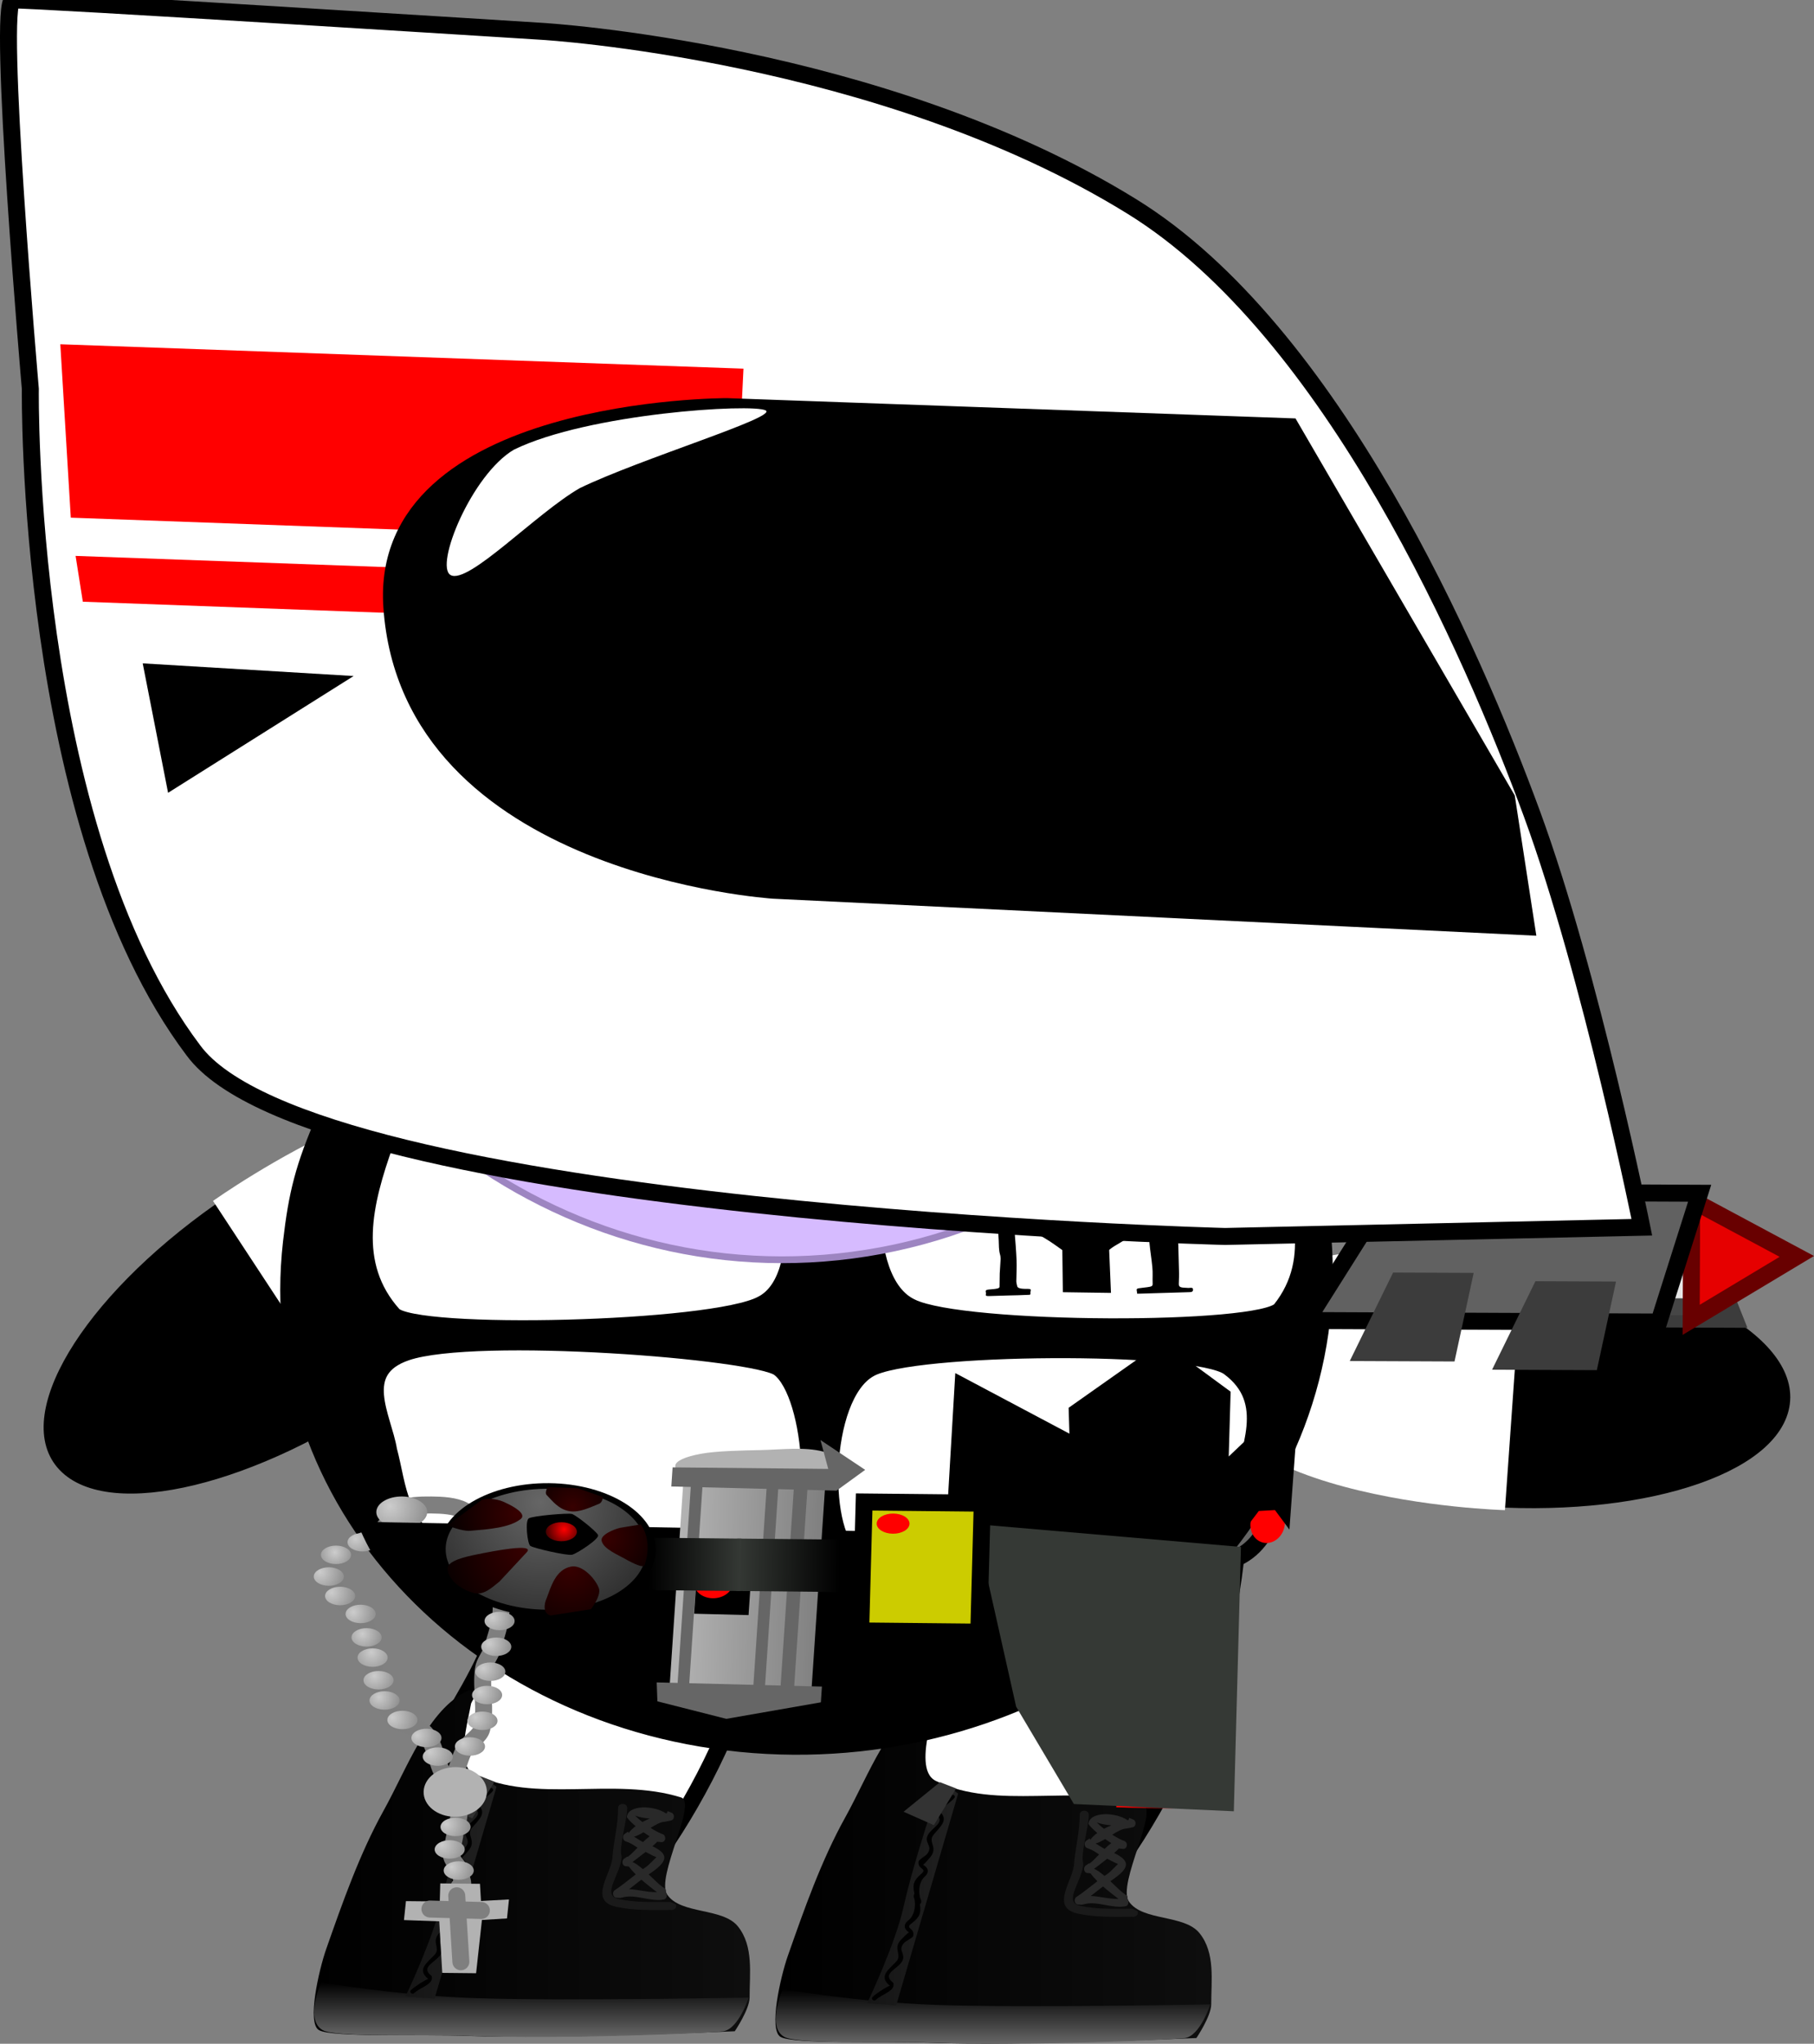 <svg version="1.1" xmlns="http://www.w3.org/2000/svg" xmlns:xlink="http://www.w3.org/1999/xlink" width="267.207" height="300.947" viewBox="0,0,267.207,300.947"><rect x="0" y="0" width="267.207" height="300.947" fill="#808080" stroke="none"/><defs><linearGradient x1="224.173" y1="413.141" x2="288.446" y2="413.141" gradientUnits="userSpaceOnUse" id="color-1"><stop offset="0" stop-color="#000000"/><stop offset="1" stop-color="#0e0e0e"/></linearGradient><linearGradient x1="256.237" y1="430.623" x2="256.237" y2="438.682" gradientUnits="userSpaceOnUse" id="color-2"><stop offset="0" stop-color="#000000"/><stop offset="1" stop-color="#666666"/></linearGradient><linearGradient x1="237.694" y1="416.848" x2="251.097" y2="416.848" gradientUnits="userSpaceOnUse" id="color-3"><stop offset="0" stop-color="#151515"/><stop offset="1" stop-color="#212121"/></linearGradient><linearGradient x1="156.173" y1="412.141" x2="220.446" y2="412.141" gradientUnits="userSpaceOnUse" id="color-4"><stop offset="0" stop-color="#000000"/><stop offset="1" stop-color="#0e0e0e"/></linearGradient><linearGradient x1="188.237" y1="429.623" x2="188.237" y2="437.682" gradientUnits="userSpaceOnUse" id="color-5"><stop offset="0" stop-color="#000000"/><stop offset="1" stop-color="#666666"/></linearGradient><linearGradient x1="169.694" y1="415.848" x2="183.097" y2="415.848" gradientUnits="userSpaceOnUse" id="color-6"><stop offset="0" stop-color="#151515"/><stop offset="1" stop-color="#212121"/></linearGradient><radialGradient cx="162.337" cy="364.323" r="4.237" gradientUnits="userSpaceOnUse" id="color-7"><stop offset="0" stop-color="#cccccc"/><stop offset="1" stop-color="#7f7f7f"/></radialGradient><radialGradient cx="159.277" cy="366.319" r="3.661" gradientUnits="userSpaceOnUse" id="color-8"><stop offset="0" stop-color="#cccccc"/><stop offset="1" stop-color="#7f7f7f"/></radialGradient><radialGradient cx="157.136" cy="369.23" r="4.542" gradientUnits="userSpaceOnUse" id="color-9"><stop offset="0" stop-color="#cccccc"/><stop offset="1" stop-color="#7f7f7f"/></radialGradient><radialGradient cx="158.795" cy="372.224" r="4.542" gradientUnits="userSpaceOnUse" id="color-10"><stop offset="0" stop-color="#cccccc"/><stop offset="1" stop-color="#7f7f7f"/></radialGradient><radialGradient cx="162.019" cy="375.141" r="4.271" gradientUnits="userSpaceOnUse" id="color-11"><stop offset="0" stop-color="#cccccc"/><stop offset="1" stop-color="#7f7f7f"/></radialGradient><radialGradient cx="163.343" cy="378.341" r="3.933" gradientUnits="userSpaceOnUse" id="color-12"><stop offset="0" stop-color="#cccccc"/><stop offset="1" stop-color="#7f7f7f"/></radialGradient><radialGradient cx="164.68" cy="381.05" r="4.509" gradientUnits="userSpaceOnUse" id="color-13"><stop offset="0" stop-color="#cccccc"/><stop offset="1" stop-color="#7f7f7f"/></radialGradient><radialGradient cx="165.11" cy="384.507" r="4.237" gradientUnits="userSpaceOnUse" id="color-14"><stop offset="0" stop-color="#cccccc"/><stop offset="1" stop-color="#7f7f7f"/></radialGradient><radialGradient cx="165.784" cy="387.626" r="3.966" gradientUnits="userSpaceOnUse" id="color-15"><stop offset="0" stop-color="#cccccc"/><stop offset="1" stop-color="#7f7f7f"/></radialGradient><radialGradient cx="167.758" cy="390.623" r="4.813" gradientUnits="userSpaceOnUse" id="color-16"><stop offset="0" stop-color="#cccccc"/><stop offset="1" stop-color="#7f7f7f"/></radialGradient><radialGradient cx="171.428" cy="393.228" r="4.339" gradientUnits="userSpaceOnUse" id="color-17"><stop offset="0" stop-color="#cccccc"/><stop offset="1" stop-color="#7f7f7f"/></radialGradient><radialGradient cx="173.316" cy="395.701" r="4.78" gradientUnits="userSpaceOnUse" id="color-18"><stop offset="0" stop-color="#cccccc"/><stop offset="1" stop-color="#7f7f7f"/></radialGradient><radialGradient cx="167.399" cy="359.536" r="7.165" gradientUnits="userSpaceOnUse" id="color-19"><stop offset="0" stop-color="#cccccc"/><stop offset="1" stop-color="#7f7f7f"/></radialGradient><radialGradient cx="179.426" cy="361.528" r="4.237" gradientUnits="userSpaceOnUse" id="color-20"><stop offset="0" stop-color="#cccccc"/><stop offset="1" stop-color="#7f7f7f"/></radialGradient><radialGradient cx="181.659" cy="364.756" r="4.237" gradientUnits="userSpaceOnUse" id="color-21"><stop offset="0" stop-color="#cccccc"/><stop offset="1" stop-color="#7f7f7f"/></radialGradient><radialGradient cx="182.529" cy="368.327" r="4.237" gradientUnits="userSpaceOnUse" id="color-22"><stop offset="0" stop-color="#cccccc"/><stop offset="1" stop-color="#7f7f7f"/></radialGradient><radialGradient cx="182.424" cy="372.243" r="4.237" gradientUnits="userSpaceOnUse" id="color-23"><stop offset="0" stop-color="#cccccc"/><stop offset="1" stop-color="#7f7f7f"/></radialGradient><radialGradient cx="182.518" cy="375.924" r="4.237" gradientUnits="userSpaceOnUse" id="color-24"><stop offset="0" stop-color="#cccccc"/><stop offset="1" stop-color="#7f7f7f"/></radialGradient><radialGradient cx="182.029" cy="379.718" r="4.237" gradientUnits="userSpaceOnUse" id="color-25"><stop offset="0" stop-color="#cccccc"/><stop offset="1" stop-color="#7f7f7f"/></radialGradient><radialGradient cx="181.157" cy="383.389" r="4.237" gradientUnits="userSpaceOnUse" id="color-26"><stop offset="0" stop-color="#cccccc"/><stop offset="1" stop-color="#7f7f7f"/></radialGradient><radialGradient cx="180.677" cy="386.827" r="4.237" gradientUnits="userSpaceOnUse" id="color-27"><stop offset="0" stop-color="#cccccc"/><stop offset="1" stop-color="#7f7f7f"/></radialGradient><radialGradient cx="179.995" cy="390.619" r="4.237" gradientUnits="userSpaceOnUse" id="color-28"><stop offset="0" stop-color="#cccccc"/><stop offset="1" stop-color="#7f7f7f"/></radialGradient><radialGradient cx="178.153" cy="394.399" r="4.237" gradientUnits="userSpaceOnUse" id="color-29"><stop offset="0" stop-color="#cccccc"/><stop offset="1" stop-color="#7f7f7f"/></radialGradient><radialGradient cx="175.715" cy="406.33" r="4.339" gradientUnits="userSpaceOnUse" id="color-30"><stop offset="0" stop-color="#cccccc"/><stop offset="1" stop-color="#7f7f7f"/></radialGradient><radialGradient cx="175.074" cy="409.371" r="4.78" gradientUnits="userSpaceOnUse" id="color-31"><stop offset="0" stop-color="#cccccc"/><stop offset="1" stop-color="#7f7f7f"/></radialGradient><radialGradient cx="176.501" cy="412.665" r="4.237" gradientUnits="userSpaceOnUse" id="color-32"><stop offset="0" stop-color="#cccccc"/><stop offset="1" stop-color="#7f7f7f"/></radialGradient><linearGradient x1="283.625" y1="377.673" x2="281.551" y2="402.832" gradientUnits="userSpaceOnUse" id="color-33"><stop offset="0" stop-color="#ff0000"/><stop offset="1" stop-color="#ff0000" stop-opacity="0"/></linearGradient><linearGradient x1="276.416" y1="377.478" x2="283.628" y2="377.552" gradientUnits="userSpaceOnUse" id="color-34"><stop offset="0" stop-color="#ff0000"/><stop offset="1" stop-color="#ff0000" stop-opacity="0"/></linearGradient><linearGradient x1="231.557" y1="355.786" x2="210.658" y2="355.258" gradientUnits="userSpaceOnUse" id="color-35"><stop offset="0" stop-color="#7f7f7f"/><stop offset="1" stop-color="#b2b2b2"/></linearGradient><linearGradient x1="233.676" y1="364.447" x2="218.6" y2="364.294" gradientUnits="userSpaceOnUse" id="color-36"><stop offset="0" stop-color="#000000"/><stop offset="1" stop-color="#353935"/></linearGradient><linearGradient x1="205.615" y1="364.162" x2="219.145" y2="364.3" gradientUnits="userSpaceOnUse" id="color-37"><stop offset="0" stop-color="#000000"/><stop offset="1" stop-color="#353935"/></linearGradient><radialGradient cx="189.615" cy="358.889" r="33.935" gradientUnits="userSpaceOnUse" id="color-38"><stop offset="0" stop-color="#666666"/><stop offset="1" stop-color="#000000"/></radialGradient><radialGradient cx="187.425" cy="365.782" r="14.583" gradientUnits="userSpaceOnUse" id="color-39"><stop offset="0" stop-color="#370000"/><stop offset="1" stop-color="#000000"/></radialGradient><radialGradient cx="193.919" cy="368.763" r="12.438" gradientUnits="userSpaceOnUse" id="color-40"><stop offset="0" stop-color="#370000"/><stop offset="1" stop-color="#000000"/></radialGradient><radialGradient cx="186.147" cy="360.6" r="11.509" gradientUnits="userSpaceOnUse" id="color-41"><stop offset="0" stop-color="#370000"/><stop offset="1" stop-color="#000000"/></radialGradient><radialGradient cx="199.193" cy="364.162" r="10.121" gradientUnits="userSpaceOnUse" id="color-42"><stop offset="0" stop-color="#370000"/><stop offset="1" stop-color="#000000"/></radialGradient><radialGradient cx="194.314" cy="359.638" r="7.617" gradientUnits="userSpaceOnUse" id="color-43"><stop offset="0" stop-color="#370000"/><stop offset="1" stop-color="#000000"/></radialGradient><radialGradient cx="193.056" cy="362.939" r="3.715" gradientUnits="userSpaceOnUse" id="color-44"><stop offset="0" stop-color="#ff0000"/><stop offset="1" stop-color="#000000"/></radialGradient></defs><g transform="translate(-109.958,-137.735)"><g data-paper-data="{&quot;isPaintingLayer&quot;:true}" fill-rule="nonzero" stroke-linejoin="miter" stroke-miterlimit="10" stroke-dasharray="" stroke-dashoffset="0" style="mix-blend-mode: normal"><g stroke-width="2.5"><path d="M268.517,352.634c6.953,-3.811 23.969,-0.712 23.902,6.926c-0.211,22.056 -9.94,45.105 -25.566,62.261c-6.16,6.758 -26.744,5.379 -30.082,-2.577c-4.732,-11.331 7.195,-24.564 12.62,-36.241c4.855,-10.376 7.817,-24.23 19.126,-30.369z" data-paper-data="{&quot;origRot&quot;:0}" fill="#ffffff" stroke="#000000" stroke-linecap="round"/><path d="M293.945,359.738c-3.341,7.978 -22.555,7.712 -28.95,1.301c-7.704,-8.11 -3.926,-17.251 -3.926,-17.251c0,0 1.182,-3.233 0.522,-12.634c-0.573,-8.625 19.466,-8.823 29.717,0.037c7.147,6.177 6.925,18.299 2.636,28.546z" data-paper-data="{&quot;origRot&quot;:0}" fill="#ffffff" stroke="#000000" stroke-linecap="round"/><g stroke="none"><path d="M224.945,437.675c-1.802,-1.017 -0.026,-8.842 1.069,-11.955c2.386,-6.79 4.91,-14.005 8.438,-20.349c3.499,-6.292 6.533,-14.907 12.402,-17.665c2.407,-1.132 -3.042,10.272 0.933,12.258c8.914,4.449 20.55,0.344 30.481,3.443c2.482,0.774 -3.77,11.738 -2.022,14.324c2.009,2.942 8.174,1.87 10.419,4.683c2.336,2.925 1.698,6.961 1.711,10.468c-0.018,1.763 -2.185,4.958 -2.185,4.958c0,0 -26.078,1.196 -39.337,0.689c-7.232,-0.275 -19.939,0.258 -21.908,-0.854z" data-paper-data="{&quot;origPos&quot;:null}" fill="url(#color-1)" stroke-linecap="round"/><path d="M225.487,437.675c-2.697,-1.523 -0.23,-7.052 -0.23,-7.052c0,0 10.72,1.913 22.426,2.332c12.877,0.462 40.565,-0.074 40.565,-0.074c0,0 -1.513,4.649 -3.749,4.958c-2.236,0.309 -23.844,1.196 -37.103,0.689c-7.232,-0.275 -19.939,0.258 -21.908,-0.854z" data-paper-data="{&quot;origPos&quot;:null}" fill="url(#color-2)" stroke-linecap="round"/><g data-paper-data="{&quot;origPos&quot;:null}" stroke-linecap="butt"><g data-paper-data="{&quot;origPos&quot;:null}"><path d="M237.694,432.704c0,0 4.122,-8.582 5.388,-14.283c1.54,-6.933 5.27,-17.765 5.27,-17.765c0,0 0.503,-0.039 1.029,0.152c0.744,0.271 1.715,1.034 1.715,1.034l-9.127,31.201z" data-paper-data="{&quot;origPos&quot;:null}" fill="url(#color-3)"/><path d="M245.011,416.566c0.271,0.086 0.236,0.301 0.216,0.371c0.064,0.179 0.124,0.35 0.151,0.538c0.26,1.803 0.338,2.348 -1.186,3.521c-0.977,0.732 0.574,0.62 0.281,1.824c-0.06,0.248 -1.065,0.732 -1.28,0.953c-1.297,1.288 0.718,1.766 -0.721,3.238c-0.904,0.898 -2.456,1.527 -0.94,2.69c0.405,1.222 -1.724,1.679 -2.523,2.496c0,0 -0.227,0.232 -0.489,0.031c-0.262,-0.201 -0.035,-0.433 -0.035,-0.433c0.53,-0.541 2.273,-1.622 2.556,-1.658c-1.761,-1.383 -0.102,-2.444 0.907,-3.528c0.993,-1.015 -0.54,-1.883 0.721,-3.238c0.265,-0.271 0.844,-0.867 1.181,-1.104c-0.413,-0.217 -1.1,-0.942 -0.112,-1.734c0.88,-0.677 1.101,-1.955 0.953,-2.979c-0.025,-0.171 -0.078,-0.303 -0.138,-0.468l0.015,-0.334c0,0 0.117,-0.289 0.443,-0.185z" data-paper-data="{&quot;origPos&quot;:null,&quot;origRot&quot;:0}" fill="#000000"/><path d="M245.226,418.097c-0.278,-0.069 -0.259,-0.285 -0.245,-0.356c-0.078,-0.174 -0.151,-0.342 -0.193,-0.527c-0.402,-1.782 -0.524,-2.322 0.904,-3.586c0.917,-0.791 -0.622,-0.583 -0.425,-1.802c0.041,-0.251 1.004,-0.797 1.202,-1.03c1.191,-1.365 -0.857,-1.717 0.462,-3.274c0.831,-0.952 2.329,-1.676 0.724,-2.742c-0.501,-1.194 1.587,-1.783 2.318,-2.647c0,0 0.208,-0.246 0.485,-0.061c0.277,0.184 0.069,0.43 0.069,0.43c-0.485,0.573 -2.139,1.759 -2.418,1.813c1.867,1.27 0.296,2.432 -0.624,3.576c-0.91,1.075 0.689,1.844 -0.462,3.274c-0.243,0.287 -0.773,0.917 -1.09,1.175c0.429,0.191 1.172,0.871 0.249,1.723c-0.824,0.73 -0.943,2.019 -0.714,3.031c0.038,0.169 0.102,0.298 0.175,0.458l0.012,0.334c0,0 -0.094,0.295 -0.428,0.212z" data-paper-data="{&quot;origPos&quot;:null,&quot;index&quot;:null}" fill="#000000"/></g><path d="M243.055,404.517l5.361,-4.352l2.383,0.923l-3.276,5.407z" data-paper-data="{&quot;origPos&quot;:null}" fill="#333333"/></g><g data-paper-data="{&quot;origPos&quot;:null}" stroke-linecap="butt"><path d="M276.054,417.265c0.002,0.058 -0.004,0.111 -0.016,0.157c0.059,0.073 0.106,0.177 0.127,0.325c0.083,0.585 -0.408,0.685 -0.408,0.685c-1.973,0.399 -4.226,-0.852 -6.132,-0.286c-0.104,0.021 -0.208,0.042 -0.312,0.063l-0.518,-0.031c-0.105,0.012 -0.231,-0.008 -0.342,-0.127c-0.077,-0.067 -0.146,-0.169 -0.171,-0.327c-0.039,-0.153 -0.018,-0.282 0.025,-0.383c0.054,-0.169 0.16,-0.257 0.259,-0.303c1.062,-0.714 2.026,-1.515 3.039,-2.294c-0.372,-0.372 -0.717,-0.759 -1.016,-1.163l-0.482,-0.044c-0.274,-0.025 -0.48,-0.31 -0.459,-0.637c0.013,-0.209 0.116,-0.384 0.26,-0.477l0.475,-0.318l0.026,0.054c0.368,-0.224 0.89,-0.765 1.456,-1.352c-0.395,-0.255 -0.785,-0.532 -1.195,-0.718l-0,0.002l-0.59,-0.234c-0.217,-0.08 -0.367,-0.331 -0.349,-0.612c0.013,-0.209 0.116,-0.384 0.26,-0.477l0.475,-0.318l0.094,0.2c0.266,-0.373 0.622,-0.707 1.028,-1.006c-0.541,-0.457 -1.006,-0.917 -1.292,-1.316c0.124,-1.894 4.033,-1.769 5.745,-0.57l0.161,-0.033l0.086,-0.306l0.59,0.234c0.217,0.08 0.367,0.331 0.349,0.612c-0.018,0.282 -0.198,0.502 -0.424,0.542c-0.137,0.028 -0.393,0.079 -0.613,0.124c-0.125,0.025 -0.238,0.048 -0.312,0.063c-0.541,-0.016 -1.302,0.412 -2.088,0.897c0.566,0.366 1.107,0.664 1.516,0.826l0.29,0.115c0.217,0.08 0.367,0.331 0.349,0.612c-0.021,0.327 -0.261,0.571 -0.535,0.546l-0.611,-0.056l0.002,-0.028c-0.219,0.225 -0.467,0.456 -0.732,0.689c2.503,1.201 2.283,2.248 -0.451,4.076c-0.036,0.024 -0.073,0.049 -0.109,0.073c0.806,0.758 1.569,1.524 2.009,1.82l0.294,0.21c0,0 0.223,-0.106 0.242,0.487zM272.437,415.518c-0.611,0.46 -1.204,0.936 -1.802,1.4c1.356,0.06 2.734,0.475 4.082,0.439c-0.715,-0.563 -1.52,-1.174 -2.28,-1.839zM274.64,412.209c-0.531,-0.208 -1.159,-0.559 -1.581,-0.773c-0.686,0.544 -1.388,1.063 -1.947,1.491c0.413,0.135 0.961,0.542 1.539,1.042c0.157,-0.111 0.317,-0.221 0.479,-0.33c0.412,-0.275 1.004,-0.954 1.51,-1.43zM273.677,406.515c-0.844,-0.053 -1.668,-0.222 -2.171,-0.431c0.3,0.307 0.672,0.631 1.072,0.945c0.359,-0.192 0.731,-0.362 1.099,-0.514zM273.65,409.137c-0.294,-0.182 -0.6,-0.385 -0.903,-0.6c-0.513,0.306 -1,0.561 -1.403,0.652c0.445,0.263 0.878,0.564 1.331,0.796c0.333,-0.326 0.665,-0.625 0.975,-0.848z" data-paper-data="{&quot;origPos&quot;:null,&quot;origRot&quot;:0}" fill="#292929"/><path d="M277.166,419.931c-0.206,0.081 -0.373,0.073 -0.505,0.027l0.027,0.023c-2.729,0 -5.341,0.114 -7.998,-0.474c-4.193,-0.928 -0.508,-5.074 -0.508,-7.424c0.196,-2.397 0.825,-4.612 0.825,-7.122c0,0 0,-0.593 0.67,-0.593c0.67,0 0.67,0.593 0.67,0.593c0,1.737 -1.261,5.805 -0.825,7.122c0,2.435 -3.054,5.708 -0.508,6.272c2.546,0.564 5.051,0.439 7.673,0.439l0.819,0.353c0,0 0.271,0.543 -0.341,0.783z" data-paper-data="{&quot;origPos&quot;:null}" fill="#1a1a1a"/></g></g><g data-paper-data="{&quot;origRot&quot;:0}" stroke-linecap="round"><path d="M298.394,351.576c0.562,5.653 -1.013,14.086 -7.275,15.935c-9.592,3.01 -21.778,0.797 -30.447,-4.369c-4.052,-2.469 0.59,-8.706 1.053,-13.043c0.759,-3.593 -1.058,-9.051 2.611,-10.715c7.324,-3.319 17.17,-3.912 24.489,-1.204c5.821,1.997 9.047,8.166 9.569,13.396z" data-paper-data="{&quot;origPos&quot;:null}" fill="#666666" stroke="#000000"/><path d="M296.895,351.607c0.457,4.593 -0.823,11.445 -5.911,12.947c-7.793,2.445 -17.694,0.648 -24.738,-3.55c-3.292,-2.006 0.438,-7.078 0.855,-10.597c0.576,-2.924 -0.868,-7.37 2.122,-8.705c5.947,-2.656 13.9,-3.178 19.897,-0.978c4.668,1.618 7.35,6.635 7.775,10.883z" data-paper-data="{&quot;origPos&quot;:null}" fill="#ffffff" stroke="none"/></g></g><g stroke-width="2.5"><path d="M200.517,351.634c6.954,-3.811 23.969,-0.712 23.902,6.926c-0.211,22.056 -9.94,45.105 -25.566,62.261c-6.16,6.758 -26.744,5.379 -30.082,-2.577c-4.732,-11.331 7.195,-24.564 12.62,-36.241c4.855,-10.376 7.817,-24.23 19.126,-30.369z" data-paper-data="{&quot;origRot&quot;:0}" fill="#ffffff" stroke="#000000" stroke-linecap="round"/><path d="M225.945,358.738c-3.341,7.978 -22.555,7.712 -28.95,1.301c-7.704,-8.11 -3.926,-17.251 -3.926,-17.251c0,0 1.182,-3.233 0.522,-12.634c-0.573,-8.625 19.466,-8.823 29.717,0.037c7.147,6.177 6.925,18.299 2.636,28.546z" data-paper-data="{&quot;origRot&quot;:0}" fill="#ffffff" stroke="#000000" stroke-linecap="round"/><g stroke="none"><path d="M156.945,436.675c-1.802,-1.017 -0.026,-8.842 1.069,-11.955c2.386,-6.79 4.91,-14.005 8.438,-20.349c3.499,-6.292 6.533,-14.907 12.402,-17.665c2.407,-1.132 -3.042,10.272 0.933,12.258c8.914,4.449 20.55,0.344 30.481,3.443c2.482,0.774 -3.77,11.738 -2.022,14.324c2.009,2.942 8.174,1.87 10.419,4.683c2.336,2.925 1.698,6.961 1.711,10.468c-0.018,1.763 -2.185,4.958 -2.185,4.958c0,0 -26.078,1.196 -39.337,0.689c-7.232,-0.275 -19.939,0.258 -21.908,-0.854z" data-paper-data="{&quot;origPos&quot;:null}" fill="url(#color-4)" stroke-linecap="round"/><path d="M157.487,436.675c-2.697,-1.523 -0.23,-7.052 -0.23,-7.052c0,0 10.72,1.913 22.426,2.332c12.877,0.462 40.565,-0.074 40.565,-0.074c0,0 -1.513,4.649 -3.749,4.958c-2.236,0.309 -23.844,1.196 -37.103,0.689c-7.232,-0.275 -19.939,0.258 -21.908,-0.854z" data-paper-data="{&quot;origPos&quot;:null}" fill="url(#color-5)" stroke-linecap="round"/><g data-paper-data="{&quot;origPos&quot;:null}" stroke-linecap="butt"><g data-paper-data="{&quot;origPos&quot;:null}"><path d="M169.694,431.704c0,0 4.122,-8.582 5.388,-14.283c1.54,-6.933 5.27,-17.765 5.27,-17.765c0,0 0.503,-0.039 1.029,0.152c0.744,0.271 1.715,1.034 1.715,1.034l-9.126,31.201z" data-paper-data="{&quot;origPos&quot;:null}" fill="url(#color-6)"/><path d="M177.011,415.566c0.271,0.086 0.236,0.301 0.216,0.371c0.064,0.179 0.124,0.35 0.151,0.538c0.26,1.803 0.338,2.348 -1.186,3.521c-0.977,0.732 0.574,0.62 0.281,1.824c-0.06,0.248 -1.065,0.732 -1.28,0.953c-1.297,1.288 0.718,1.766 -0.721,3.238c-0.904,0.898 -2.456,1.527 -0.94,2.69c0.405,1.222 -1.724,1.679 -2.523,2.496c0,0 -0.227,0.232 -0.489,0.031c-0.262,-0.201 -0.035,-0.433 -0.035,-0.433c0.53,-0.541 2.273,-1.622 2.556,-1.658c-1.761,-1.383 -0.102,-2.444 0.907,-3.528c0.993,-1.015 -0.54,-1.883 0.721,-3.238c0.265,-0.271 0.844,-0.867 1.181,-1.104c-0.413,-0.217 -1.1,-0.942 -0.112,-1.734c0.88,-0.677 1.101,-1.955 0.953,-2.979c-0.025,-0.171 -0.078,-0.303 -0.138,-0.468l0.015,-0.334c0,0 0.117,-0.289 0.443,-0.185z" data-paper-data="{&quot;origPos&quot;:null,&quot;origRot&quot;:0}" fill="#000000"/><path d="M177.226,417.097c-0.278,-0.069 -0.259,-0.285 -0.245,-0.356c-0.078,-0.174 -0.151,-0.342 -0.193,-0.527c-0.402,-1.782 -0.524,-2.322 0.904,-3.586c0.917,-0.791 -0.622,-0.583 -0.425,-1.802c0.041,-0.251 1.004,-0.797 1.202,-1.03c1.191,-1.365 -0.857,-1.717 0.462,-3.274c0.831,-0.952 2.329,-1.676 0.724,-2.742c-0.501,-1.194 1.587,-1.783 2.318,-2.647c0,0 0.208,-0.246 0.485,-0.061c0.277,0.184 0.069,0.43 0.069,0.43c-0.485,0.573 -2.139,1.759 -2.418,1.813c1.867,1.27 0.296,2.432 -0.624,3.576c-0.91,1.075 0.689,1.844 -0.462,3.274c-0.243,0.287 -0.773,0.917 -1.09,1.175c0.429,0.191 1.172,0.871 0.249,1.723c-0.824,0.73 -0.943,2.019 -0.714,3.031c0.038,0.169 0.102,0.298 0.175,0.458l0.012,0.334c0,0 -0.094,0.295 -0.428,0.212z" data-paper-data="{&quot;origPos&quot;:null,&quot;index&quot;:null}" fill="#000000"/></g><path d="M175.055,403.517l5.361,-4.352l2.383,0.923l-3.276,5.407z" data-paper-data="{&quot;origPos&quot;:null}" fill="#333333"/></g><g data-paper-data="{&quot;origPos&quot;:null}" stroke-linecap="butt"><path d="M208.054,416.265c0.002,0.058 -0.004,0.111 -0.016,0.157c0.059,0.073 0.106,0.177 0.127,0.325c0.083,0.585 -0.408,0.685 -0.408,0.685c-1.973,0.399 -4.226,-0.852 -6.132,-0.286c-0.104,0.021 -0.208,0.042 -0.312,0.063l-0.518,-0.031c-0.105,0.012 -0.231,-0.008 -0.342,-0.127c-0.077,-0.067 -0.146,-0.169 -0.171,-0.327c-0.039,-0.153 -0.018,-0.282 0.025,-0.383c0.054,-0.169 0.16,-0.257 0.259,-0.303c1.062,-0.714 2.026,-1.515 3.039,-2.294c-0.372,-0.372 -0.717,-0.759 -1.016,-1.163l-0.482,-0.044c-0.274,-0.025 -0.48,-0.31 -0.459,-0.637c0.013,-0.209 0.116,-0.384 0.26,-0.477l0.475,-0.318l0.026,0.054c0.368,-0.224 0.89,-0.765 1.456,-1.352c-0.395,-0.255 -0.785,-0.532 -1.195,-0.718l-0,0.002l-0.59,-0.234c-0.217,-0.08 -0.367,-0.331 -0.349,-0.612c0.013,-0.209 0.116,-0.384 0.26,-0.477l0.475,-0.318l0.094,0.2c0.266,-0.373 0.622,-0.707 1.028,-1.006c-0.541,-0.457 -1.006,-0.917 -1.292,-1.316c0.124,-1.894 4.033,-1.769 5.745,-0.57l0.161,-0.033l0.086,-0.306l0.59,0.234c0.217,0.08 0.367,0.331 0.349,0.612c-0.018,0.282 -0.198,0.502 -0.424,0.542c-0.137,0.028 -0.393,0.079 -0.613,0.124c-0.125,0.025 -0.238,0.048 -0.312,0.063c-0.541,-0.016 -1.302,0.412 -2.088,0.897c0.566,0.366 1.107,0.664 1.516,0.826l0.29,0.115c0.217,0.08 0.367,0.331 0.349,0.612c-0.021,0.327 -0.261,0.571 -0.535,0.546l-0.611,-0.056l0.002,-0.028c-0.219,0.225 -0.467,0.456 -0.732,0.689c2.503,1.201 2.283,2.248 -0.451,4.076c-0.036,0.024 -0.073,0.049 -0.109,0.073c0.806,0.758 1.569,1.524 2.009,1.82l0.294,0.21c0,0 0.223,-0.106 0.242,0.487zM204.437,414.518c-0.611,0.46 -1.204,0.936 -1.802,1.4c1.356,0.06 2.734,0.475 4.082,0.439c-0.715,-0.563 -1.52,-1.174 -2.28,-1.839zM206.64,411.209c-0.531,-0.208 -1.159,-0.559 -1.581,-0.773c-0.686,0.544 -1.388,1.063 -1.947,1.491c0.413,0.135 0.961,0.542 1.539,1.042c0.157,-0.111 0.317,-0.221 0.479,-0.33c0.412,-0.275 1.004,-0.954 1.51,-1.43zM205.677,405.515c-0.844,-0.053 -1.668,-0.222 -2.171,-0.431c0.3,0.307 0.672,0.631 1.072,0.945c0.359,-0.192 0.731,-0.362 1.099,-0.514zM205.65,408.137c-0.294,-0.182 -0.6,-0.385 -0.903,-0.6c-0.513,0.306 -1,0.561 -1.403,0.652c0.445,0.263 0.878,0.564 1.331,0.796c0.333,-0.326 0.665,-0.625 0.975,-0.848z" data-paper-data="{&quot;origPos&quot;:null,&quot;origRot&quot;:0}" fill="#292929"/><path d="M209.166,418.931c-0.206,0.081 -0.373,0.073 -0.505,0.027l0.027,0.023c-2.729,0 -5.341,0.114 -7.998,-0.474c-4.193,-0.928 -0.508,-5.074 -0.508,-7.424c0.196,-2.397 0.825,-4.612 0.825,-7.122c0,0 0,-0.593 0.67,-0.593c0.67,0 0.67,0.593 0.67,0.593c0,1.737 -1.261,5.805 -0.825,7.122c0,2.435 -3.054,5.708 -0.508,6.272c2.546,0.564 5.051,0.439 7.673,0.439l0.819,0.353c0,0 0.271,0.543 -0.341,0.783z" data-paper-data="{&quot;origPos&quot;:null}" fill="#1a1a1a"/></g></g><g data-paper-data="{&quot;origRot&quot;:0}" stroke-linecap="round"><path d="M230.394,350.576c0.562,5.653 -1.013,14.086 -7.275,15.935c-9.592,3.01 -21.778,0.797 -30.447,-4.369c-4.052,-2.469 0.59,-8.706 1.053,-13.043c0.759,-3.593 -1.058,-9.051 2.611,-10.715c7.324,-3.319 17.17,-3.912 24.489,-1.204c5.821,1.997 9.047,8.166 9.569,13.396z" data-paper-data="{&quot;origPos&quot;:null}" fill="#666666" stroke="#000000"/><path d="M228.895,350.607c0.457,4.593 -0.823,11.445 -5.911,12.947c-7.793,2.445 -17.694,0.648 -24.738,-3.55c-3.292,-2.006 0.438,-7.078 0.855,-10.597c0.576,-2.924 -0.868,-7.37 2.122,-8.705c5.947,-2.656 13.9,-3.178 19.897,-0.978c4.668,1.618 7.35,6.635 7.775,10.883z" data-paper-data="{&quot;origPos&quot;:null}" fill="#ffffff" stroke="none"/></g></g><g data-paper-data="{&quot;index&quot;:null}" stroke-linecap="butt"><path d="M325.065,358.77c-23.912,-2.449 -41.253,-12.42 -38.733,-22.27c2.52,-9.85 23.948,-15.85 47.86,-13.401c23.912,2.449 41.253,12.42 38.733,22.27c-2.52,9.85 -23.948,15.85 -47.86,13.401z" data-paper-data="{&quot;origRot&quot;:0,&quot;index&quot;:null}" fill="#000000" stroke="#000000" stroke-width="1"/><path d="M286.362,336.25c2.407,-19.215 47.962,-14.257 47.962,-14.257l-2.686,38.112c0,0 -48.107,-1.262 -45.277,-23.855z" data-paper-data="{&quot;origRot&quot;:0,&quot;index&quot;:null}" fill="#ffffff" stroke="none" stroke-width="0"/></g><g data-paper-data="{&quot;index&quot;:null}" stroke-linecap="butt"><path d="M167.395,342.129c-19.662,13.827 -41.288,19.069 -48.302,11.708c-7.014,-7.361 3.239,-24.537 22.901,-38.364c19.662,-13.827 41.288,-19.069 48.302,-11.708c7.014,7.361 -3.239,24.537 -22.901,38.364z" data-paper-data="{&quot;origRot&quot;:0,&quot;index&quot;:null}" fill="#000000" stroke="#000000" stroke-width="1"/><path d="M190.148,303.562c13.515,18.325 -27.834,42.945 -27.834,42.945l-20.976,-31.934c0,0 37.316,-26.596 48.81,-11.011z" data-paper-data="{&quot;origRot&quot;:0,&quot;index&quot;:null}" fill="#ffffff" stroke="none" stroke-width="0"/></g><g stroke-width="2.5"><path d="M236.56,258.161c20.931,1.583 39.025,10.664 51.345,24.055c12.324,13.393 18.875,31.094 16.723,49.918c-2.148,18.825 -12.6,35.241 -27.749,46.556c-15.144,11.312 -34.985,17.524 -55.916,15.94c-20.931,-1.583 -39.025,-10.663 -51.345,-24.054c-12.326,-13.393 -18.875,-31.094 -16.725,-49.918c0.819,-7.166 1.85,-11.177 4.882,-18.148c4.943,-11.364 20.214,-25.415 21.625,-26.492c0.47,-0.359 0.765,-1.558 1.243,-1.915c15.144,-11.313 34.985,-17.525 55.916,-15.941z" data-paper-data="{&quot;origRot&quot;:0,&quot;index&quot;:null}" fill="#000000" stroke="#000000" stroke-linecap="butt"/><g><path d="M166.692,306.023c2.494,-6.987 6.611,-14.978 18.483,-13.961c11.872,1.016 28.431,4.993 36.266,9.597c4.865,2.869 8.877,24.085 0.719,28.157c-7.263,3.872 -51.237,4.928 -54.291,1.53c-6.602,-7.389 -4.314,-16.535 -1.177,-25.322z" data-paper-data="{&quot;origPos&quot;:null,&quot;index&quot;:null}" fill="#ffffff" stroke="#000000" stroke-linecap="round"/><path d="M298.601,330.594c-2.766,3.462 -46.789,3.363 -54.37,-0.347c-8.491,-3.891 -6.26,-25.175 -1.64,-28.147c7.442,-4.77 23.653,-9.104 35.429,-10.377c11.776,-1.273 16.559,6.621 19.635,13.547c3.87,8.711 6.922,17.799 0.946,25.325z" data-paper-data="{&quot;origPos&quot;:null}" fill="#ffffff" stroke="#000000" stroke-linecap="round"/><path d="M290.993,339.059c6.821,5.033 2.8,12.294 1.693,18.406c-1.129,3.941 -2.084,8.85 -8.281,11.239c-5.983,2.323 -42.066,1.514 -48.433,-1.585c-5.434,-2.591 -5.24,-23.794 2.058,-27.835c6.046,-3.563 48.049,-3.846 52.964,-0.224z" data-paper-data="{&quot;origPos&quot;:null}" fill="#ffffff" stroke="#000000" stroke-linecap="round"/><path d="M224.732,339.176c5.18,3.894 6.555,24.524 0.719,28.157c-4.617,2.815 -42.253,2.457 -49.085,-0.639c-7.809,-3.539 -7.728,-10.083 -9.167,-15.391c-0.777,-4.808 -5.221,-11.805 2.618,-14.463c10.237,-3.468 51.559,-0.211 54.914,2.336z" data-paper-data="{&quot;origPos&quot;:null}" fill="#ffffff" stroke="#000000" stroke-linecap="round"/><g fill="#000000" stroke="none"><path d="M266.1,301.136l7.618,0.097l-0.813,5.963l11.158,0.059l0.144,3.427l-11.346,-0.328l0.744,17.765l-7.087,-0.103l-0.214,-17.771l-11.143,0.302l-0.125,-2.976l11.689,0.053z" stroke-linecap="round"/><g stroke-linecap="butt"><path d="M285.692,327.633c0.011,0.255 -0.152,0.371 -0.486,0.374c-2.449,0.083 -4.899,0.139 -7.349,0.222c-0.167,0.002 -0.279,0.003 -0.39,0.004c-0.01,-0.227 -0.072,-0.397 -0.081,-0.596c-0.004,-0.085 0.159,-0.201 0.326,-0.202c0.388,-0.061 0.776,-0.094 1.22,-0.155c0.721,-0.093 0.829,-0.18 0.813,-0.549c-0.033,-0.795 0.044,-1.619 -0.045,-2.414c-0.106,-1.192 -0.324,-2.411 -0.43,-3.603c-0.029,-0.681 0.056,-1.336 0.027,-2.017c-0.02,-0.483 -0.042,-0.994 -0.119,-1.504c-0.159,0.201 -0.325,0.401 -0.532,0.602c-0.827,0.832 -1.734,1.497 -2.638,2.23c-0.738,0.604 -1.701,1.01 -2.415,1.56c-0.631,0.489 -1.225,0.974 -1.948,1.413c-0.526,0.316 -0.77,1.149 -1.439,0.91c-2.93,-1.163 -4.217,-2.599 -6.406,-3.878c-1.292,-0.772 -2.772,-1.519 -4.054,-2.285c-0.32,-0.191 -0.23,-0.168 -0.289,-0.252l-0.111,0.001c0.024,0.568 0.048,1.136 0.071,1.703c0.113,1.362 0.227,2.753 0.284,4.116c0.043,1.022 -0.025,2.074 -0.037,3.096c0.011,0.255 0.077,0.51 0.144,0.765c0.064,0.198 0.403,0.308 0.794,0.332c0.28,0.025 0.503,0.023 0.781,0.02c0.39,-0.004 0.45,0.109 0.401,0.251c-0.049,0.171 -0.043,0.313 -0.035,0.483c0.006,0.142 -0.161,0.144 -0.384,0.146c-0.946,0.039 -1.892,0.077 -2.784,0.087c-1.002,0.039 -1.949,0.05 -2.951,0.089c-0.334,0.004 -0.503,-0.023 -0.455,-0.222c0.049,-0.171 -0.014,-0.341 -0.02,-0.483c-0.007,-0.17 0.158,-0.229 0.491,-0.261c0.445,-0.033 0.889,-0.066 1.276,-0.156c0.11,-0.03 0.273,-0.145 0.27,-0.202c0.028,-0.653 -0,-1.335 0.028,-1.988c0.026,-0.71 0.108,-1.421 0.132,-2.16c-0.008,-0.199 -0.018,-0.426 -0.082,-0.624c-0.196,-0.679 -0.17,-1.39 -0.201,-2.128c-0.045,-1.079 -0.145,-2.129 -0.19,-3.208c-0.015,-0.369 -0.032,-0.767 -0.103,-1.135c-0.122,-0.254 -0.461,-0.364 -0.963,-0.359c-0.056,0.001 -0.111,0.001 -0.111,0.001c-1.004,-0.017 -1.177,-0.158 -0.974,-0.643c-0.002,-0.057 0.217,-0.144 0.328,-0.146c0.446,-0.005 0.891,-0.01 1.338,-0.015c1.338,0.014 2.675,-0.029 3.956,-0.043c0.724,-0.008 0.81,0.203 1.131,0.385c1.496,0.811 2.326,1.578 3.474,2.405c1.545,0.974 2.975,2.01 4.613,3.003c0.41,0.249 0.065,0.232 0.501,-0.005c2.072,-1.102 4.047,-2.267 5.823,-3.372c0.955,-0.592 1.54,-1.331 2.54,-1.902c0.442,-0.252 0.699,-0.604 1.591,-0.614c1.561,0.011 3.176,-0.035 4.737,-0.023c0.334,-0.004 0.449,0.08 0.456,0.251c0.018,0.426 0.018,0.426 -0.872,0.464c-0.891,0.01 -1.175,-0.101 -1.146,0.58c0.024,0.568 0.046,1.107 0.126,1.674c0.008,0.199 0.072,0.397 0.081,0.596c0.04,0.965 0.08,1.902 0.12,2.868c0.051,1.221 0.045,2.414 0.097,3.635c0.029,0.681 0.001,1.363 -0.025,2.074c0.015,0.369 0.189,0.509 0.914,0.53c0.223,-0.002 0.448,0.052 0.67,0.021c0.499,-0.062 0.506,0.108 0.512,0.25z"/></g></g></g></g><g data-paper-data="{&quot;index&quot;:null}" stroke-width="1" stroke-linecap="butt"><path d="M142.762,245.653c-4.973,-47.347 27.558,-89.57 72.661,-94.307c45.103,-4.737 85.697,29.805 90.67,77.152c4.973,47.347 -27.558,89.57 -72.661,94.307c-45.103,4.737 -85.697,-29.805 -90.67,-77.152z" data-paper-data="{&quot;origPos&quot;:null,&quot;origRot&quot;:0}" fill="#d6bbff" stroke="#9d85c1"/><path d="M233.37,230.626c-1.104,-10.509 6.343,-19.905 16.634,-20.986c10.29,-1.081 19.527,6.563 20.631,17.072c1.104,10.509 -6.343,19.905 -16.634,20.986c-10.29,1.081 -19.527,-6.563 -20.631,-17.072z" data-paper-data="{&quot;origPos&quot;:null,&quot;origRot&quot;:0}" fill="#000000" stroke="none"/><path d="M248.145,225.635c-0.575,-5.474 3.219,-10.358 8.474,-10.91c5.255,-0.552 9.98,3.438 10.555,8.912c0.575,5.474 -3.219,10.358 -8.473,10.91c-5.255,0.552 -9.98,-3.438 -10.555,-8.912z" data-paper-data="{&quot;origRot&quot;:0}" fill="#ffffff" stroke="none"/><path d="M268.291,245.62c1.938,-3.13 8.721,-3.803 15.15,-1.503c6.429,2.3 10.07,6.701 8.132,9.831c-1.938,3.13 -8.721,3.803 -15.15,1.503c-6.429,-2.3 -10.07,-6.701 -8.132,-9.831z" data-paper-data="{&quot;origPos&quot;:null,&quot;origRot&quot;:0}" fill="#ffc0bb" stroke="none"/><path d="M137.315,241.983c0.364,-19.231 17.361,-64.857 25.945,-64.681c8.584,0.176 5.505,46.087 5.141,65.318c-0.364,19.231 1.414,50.082 -7.17,49.906c-8.584,-0.176 -24.28,-31.312 -23.916,-50.543z" data-paper-data="{&quot;origRot&quot;:0,&quot;origPos&quot;:null}" fill="#d6bbff" stroke="none"/><g data-paper-data="{&quot;origPos&quot;:null,&quot;origRot&quot;:0}" fill="#d6bbff" stroke="none"><path d="M216.749,269.758l-8.687,-22.153l29.824,-2.222l5.692,21.53z" data-paper-data="{&quot;origRot&quot;:0,&quot;origPos&quot;:null}"/></g><path d="M167.417,248.466c2.239,-3.162 9.932,-3.93 17.184,-1.717c7.251,2.213 11.314,6.57 9.075,9.732c-2.239,3.162 -9.932,3.93 -17.184,1.717c-7.251,-2.213 -11.314,-6.57 -9.075,-9.732z" data-paper-data="{&quot;origPos&quot;:null,&quot;origRot&quot;:0}" fill="#ffc0bb" stroke="none"/><path d="M193.377,212.381c10.29,-1.081 19.527,6.563 20.631,17.072c1.104,10.509 -6.343,19.905 -16.634,20.986c-10.29,1.081 -19.527,-6.562 -20.631,-17.072c-1.104,-10.509 6.343,-19.905 16.634,-20.986z" data-paper-data="{&quot;origPos&quot;:null,&quot;origRot&quot;:0}" fill="#000000" stroke="none"/><path d="M191.731,228.667c-0.575,-5.474 3.219,-10.358 8.474,-10.91c5.255,-0.552 9.98,3.438 10.555,8.912c0.575,5.474 -3.219,10.358 -8.473,10.91c-5.255,0.552 -9.98,-3.438 -10.555,-8.912z" data-paper-data="{&quot;origRot&quot;:0}" fill="#ffffff" stroke="none"/></g><g stroke-width="2.5" stroke-linecap="butt"><path d="M351.137,333.186l0.069,-16.185l8.715,-2.373l7.438,18.628z" fill="#3c3c3c" stroke="none"/><g><path d="M325.254,330.028l0.059,-13.816l34.033,0.145l-0.059,13.816z" fill="#e6e6e6" stroke="#464646"/><path d="M359.075,332.082l0.075,-17.635l15.484,8.296z" fill="#e60000" stroke="#680000"/></g><path d="M302.475,332.187l11.951,-18.941l45.896,0.196l-6.016,18.966z" fill="#616161" stroke="#000000"/><path d="M308.78,338.149l6.386,-13.03l11.87,0.051l-2.825,13.045z" fill="#3c3c3c" stroke="none"/><path d="M329.745,339.425l6.386,-13.03l11.87,0.051l-2.825,13.045z" fill="#3c3c3c" stroke="none"/></g><g stroke-width="2.5"><g><path d="M177.616,415.495c0,0 0.367,0.374 0.426,0.27c0.168,-0.293 0.067,-0.711 0.029,-1.064c-0.02,-0.182 -0.158,-0.354 -0.202,-0.534c-0.086,-0.353 -0.067,-0.717 -0.188,-1.066c-0.081,-0.233 -0.264,-0.45 -0.415,-0.669c-0.126,-0.182 -0.322,-0.348 -0.419,-0.537c-0.179,-0.348 -0.414,-0.703 -0.405,-1.068c0.025,-0.934 0.362,-1.859 0.509,-2.789c0.036,-0.233 -0.042,-0.358 0.014,-0.532c0.102,-0.316 0.356,-0.61 0.458,-0.927c0.056,-0.174 -0.006,-0.333 0.014,-0.532c0.081,-0.797 0.281,-2.392 0.281,-2.392" fill="none" stroke="#7f7f7f" stroke-linecap="round"/><path d="M175.972,399.551c-1.63,-0.623 -1.551,-4.598 -3.391,-6.609c-0.968,-1.06 -3.891,-1.13 -4.699,-2.239c-1.999,-2.747 -2.45,-5.842 -3.332,-8.801c-0.574,-1.929 -0.073,-3.985 -1.032,-5.855c-0.594,-1.16 -2.895,-1.798 -3.489,-2.958c-0.959,-1.87 -1.655,-3.931 -1.032,-5.855c0.327,-1.012 2.418,-1.437 3.627,-2.155c1.209,-0.718 2.627,-1.325 3.627,-2.155c1.054,-0.875 1.078,-2.214 2.458,-2.897c1.271,-0.629 3.146,-0.699 4.778,-0.682c1.632,0.017 3.502,0.125 4.738,0.779c1.342,0.71 1.534,1.965 2.3,2.945c0.766,0.981 2.003,1.873 2.3,2.946c0.8,2.888 1.032,5.848 0.953,8.777c-0.053,1.96 -0.769,3.902 -1.347,5.831c-0.296,0.986 -1.139,1.91 -1.268,2.909c-0.376,2.91 0.432,5.874 -0.236,8.764c-0.248,1.077 -1.771,1.894 -2.458,2.897c-0.969,1.419 -1.319,4.808 -2.497,4.358z" fill="none" stroke="#7f7f7f" stroke-linecap="round"/><path d="M164.958,363.884c0.395,0.25 0.634,0.593 0.624,0.968c-0.01,0.376 -0.267,0.713 -0.676,0.955c-0.408,0.242 -0.965,0.389 -1.577,0.383c-0.612,-0.006 -1.161,-0.164 -1.556,-0.415c-0.395,-0.25 -0.634,-0.593 -0.624,-0.969c0.01,-0.376 0.267,-0.713 0.676,-0.955c0.408,-0.243 0.966,-0.389 1.577,-0.383c0.612,0.006 1.161,0.164 1.556,0.415z" fill="url(#color-7)" stroke="none" stroke-linecap="butt"/><path d="M161.041,365.743c0.395,0.25 0.634,0.593 0.624,0.968c-0.01,0.376 -0.267,0.713 -0.676,0.955c-0.408,0.242 -0.965,0.389 -1.577,0.383c-0.612,-0.006 -1.161,-0.164 -1.556,-0.415c-0.395,-0.25 -0.634,-0.593 -0.624,-0.969c0.01,-0.376 0.267,-0.713 0.676,-0.955c0.408,-0.243 0.966,-0.389 1.577,-0.383c0.612,0.006 1.161,0.164 1.556,0.415z" fill="url(#color-8)" stroke="none" stroke-linecap="butt"/><path d="M159.988,368.938c0.395,0.25 0.634,0.593 0.624,0.968c-0.01,0.376 -0.267,0.713 -0.676,0.955c-0.408,0.242 -0.965,0.389 -1.577,0.383c-0.612,-0.006 -1.161,-0.164 -1.556,-0.415c-0.395,-0.25 -0.634,-0.593 -0.624,-0.969c0.01,-0.376 0.267,-0.713 0.676,-0.955c0.408,-0.243 0.966,-0.389 1.577,-0.383c0.612,0.006 1.161,0.164 1.556,0.415z" fill="url(#color-9)" stroke="none" stroke-linecap="butt"/><path d="M161.651,371.804c0.395,0.25 0.634,0.593 0.624,0.968c-0.01,0.376 -0.267,0.713 -0.676,0.955c-0.408,0.242 -0.965,0.389 -1.577,0.383c-0.612,-0.006 -1.161,-0.164 -1.556,-0.415c-0.395,-0.25 -0.634,-0.593 -0.624,-0.969c0.01,-0.376 0.267,-0.713 0.676,-0.955c0.408,-0.243 0.966,-0.389 1.577,-0.383c0.612,0.006 1.161,0.164 1.556,0.415z" fill="url(#color-10)" stroke="none" stroke-linecap="butt"/><path d="M164.673,374.446c0.395,0.25 0.634,0.593 0.624,0.968c-0.01,0.376 -0.267,0.713 -0.676,0.955c-0.408,0.242 -0.965,0.389 -1.577,0.383c-0.612,-0.006 -1.161,-0.164 -1.556,-0.415c-0.395,-0.25 -0.634,-0.593 -0.624,-0.969c0.01,-0.376 0.267,-0.713 0.676,-0.955c0.408,-0.243 0.966,-0.389 1.577,-0.383c0.612,0.006 1.161,0.164 1.556,0.415z" fill="url(#color-11)" stroke="none" stroke-linecap="butt"/><path d="M165.547,377.898c0.395,0.25 0.634,0.593 0.624,0.968c-0.01,0.376 -0.267,0.713 -0.676,0.955c-0.408,0.242 -0.965,0.389 -1.577,0.383c-0.612,-0.006 -1.161,-0.164 -1.556,-0.415c-0.395,-0.25 -0.634,-0.593 -0.624,-0.969c0.01,-0.376 0.267,-0.713 0.676,-0.955c0.408,-0.243 0.966,-0.389 1.577,-0.383c0.612,0.006 1.161,0.164 1.556,0.415z" fill="url(#color-12)" stroke="none" stroke-linecap="butt"/><path d="M166.434,380.875c0.395,0.25 0.634,0.593 0.624,0.968c-0.01,0.376 -0.267,0.713 -0.676,0.955c-0.408,0.242 -0.965,0.389 -1.577,0.383c-0.612,-0.006 -1.161,-0.164 -1.556,-0.415c-0.395,-0.25 -0.634,-0.593 -0.624,-0.969c0.01,-0.376 0.267,-0.713 0.676,-0.955c0.408,-0.243 0.966,-0.389 1.577,-0.383c0.612,0.006 1.161,0.164 1.556,0.415z" fill="url(#color-13)" stroke="none" stroke-linecap="butt"/><path d="M167.31,384.208c0.395,0.25 0.634,0.593 0.624,0.968c-0.01,0.376 -0.267,0.713 -0.676,0.955c-0.408,0.242 -0.965,0.389 -1.577,0.383c-0.612,-0.006 -1.161,-0.164 -1.556,-0.415c-0.395,-0.25 -0.634,-0.593 -0.624,-0.969c0.01,-0.376 0.267,-0.713 0.676,-0.955c0.408,-0.243 0.966,-0.389 1.577,-0.383c0.612,0.006 1.161,0.164 1.556,0.415z" fill="url(#color-14)" stroke="none" stroke-linecap="butt"/><path d="M168.197,387.185c0.395,0.25 0.634,0.593 0.624,0.968c-0.01,0.376 -0.267,0.713 -0.676,0.955c-0.408,0.242 -0.965,0.389 -1.577,0.383c-0.612,-0.006 -1.161,-0.164 -1.556,-0.415c-0.395,-0.25 -0.634,-0.593 -0.624,-0.969c0.01,-0.376 0.267,-0.713 0.676,-0.955c0.408,-0.243 0.966,-0.389 1.577,-0.383c0.612,0.006 1.161,0.164 1.556,0.415z" fill="url(#color-15)" stroke="none" stroke-linecap="butt"/><path d="M170.826,390.06c0.395,0.25 0.634,0.593 0.624,0.968c-0.01,0.376 -0.267,0.713 -0.676,0.955c-0.408,0.242 -0.965,0.389 -1.577,0.383c-0.612,-0.006 -1.161,-0.164 -1.556,-0.415c-0.395,-0.25 -0.634,-0.593 -0.624,-0.969c0.01,-0.376 0.267,-0.713 0.676,-0.955c0.408,-0.243 0.966,-0.389 1.577,-0.383c0.612,0.006 1.161,0.164 1.556,0.415z" fill="url(#color-16)" stroke="none" stroke-linecap="butt"/><g stroke="none" stroke-linecap="butt"><path d="M173.688,392.412c0.517,0.143 0.945,0.408 1.161,0.759c0.216,0.351 0.179,0.723 -0.055,1.041c-0.234,0.318 -0.664,0.58 -1.236,0.713c-0.572,0.133 -1.178,0.11 -1.695,-0.034c-0.517,-0.143 -0.945,-0.408 -1.161,-0.759c-0.216,-0.351 -0.179,-0.724 0.055,-1.041c0.234,-0.318 0.664,-0.58 1.236,-0.713c0.572,-0.133 1.178,-0.11 1.695,0.034z" fill="url(#color-17)"/><path d="M175.354,395.159c0.517,0.143 0.945,0.408 1.161,0.759c0.216,0.351 0.179,0.723 -0.055,1.041c-0.234,0.318 -0.664,0.58 -1.236,0.713c-0.572,0.133 -1.178,0.11 -1.695,-0.034c-0.517,-0.143 -0.945,-0.408 -1.161,-0.759c-0.216,-0.351 -0.179,-0.724 0.055,-1.041c0.234,-0.318 0.664,-0.58 1.236,-0.713c0.572,-0.133 1.178,-0.11 1.695,0.034z" fill="url(#color-18)"/></g><path d="M171.832,358.794c0.668,0.423 1.072,1.003 1.055,1.638c-0.017,0.635 -0.452,1.206 -1.143,1.615c-0.689,0.41 -1.633,0.658 -2.667,0.648c-1.034,-0.011 -1.964,-0.278 -2.631,-0.702c-0.668,-0.423 -1.072,-1.003 -1.055,-1.638c0.017,-0.635 0.452,-1.206 1.142,-1.615c0.69,-0.41 1.633,-0.658 2.667,-0.648c1.034,0.011 1.964,0.278 2.631,0.702z" fill="url(#color-19)" stroke="none" stroke-linecap="butt"/><path d="M182.047,361.09c0.395,0.25 0.634,0.593 0.624,0.968c-0.01,0.376 -0.267,0.713 -0.676,0.955c-0.408,0.242 -0.965,0.389 -1.577,0.383c-0.612,-0.006 -1.161,-0.164 -1.556,-0.415c-0.395,-0.25 -0.634,-0.593 -0.624,-0.969c0.01,-0.376 0.267,-0.713 0.676,-0.955c0.408,-0.243 0.966,-0.389 1.577,-0.383c0.612,0.006 1.161,0.164 1.556,0.415z" fill="url(#color-20)" stroke="none" stroke-linecap="butt"/><path d="M184.28,364.317c0.395,0.25 0.634,0.593 0.624,0.968c-0.01,0.376 -0.267,0.713 -0.676,0.955c-0.408,0.242 -0.965,0.389 -1.577,0.383c-0.612,-0.006 -1.161,-0.164 -1.556,-0.415c-0.395,-0.25 -0.634,-0.593 -0.624,-0.969c0.01,-0.376 0.267,-0.713 0.676,-0.955c0.408,-0.243 0.966,-0.389 1.577,-0.383c0.612,0.006 1.161,0.164 1.556,0.415z" fill="url(#color-21)" stroke="none" stroke-linecap="butt"/><path d="M185.151,367.888c0.395,0.25 0.634,0.593 0.624,0.968c-0.01,0.376 -0.267,0.713 -0.676,0.955c-0.408,0.242 -0.965,0.389 -1.577,0.383c-0.612,-0.006 -1.161,-0.164 -1.556,-0.415c-0.395,-0.25 -0.634,-0.593 -0.624,-0.969c0.01,-0.376 0.267,-0.713 0.676,-0.955c0.408,-0.243 0.966,-0.389 1.577,-0.383c0.612,0.006 1.161,0.164 1.556,0.415z" fill="url(#color-22)" stroke="none" stroke-linecap="butt"/><path d="M185.045,371.804c0.395,0.25 0.634,0.593 0.624,0.968c-0.01,0.376 -0.267,0.713 -0.676,0.955c-0.408,0.242 -0.965,0.389 -1.577,0.383c-0.612,-0.006 -1.161,-0.164 -1.556,-0.415c-0.395,-0.25 -0.634,-0.593 -0.624,-0.969c0.01,-0.376 0.267,-0.713 0.676,-0.955c0.408,-0.243 0.966,-0.389 1.577,-0.383c0.612,0.006 1.161,0.164 1.556,0.415z" fill="url(#color-23)" stroke="none" stroke-linecap="butt"/><path d="M185.139,375.485c0.395,0.25 0.634,0.593 0.624,0.968c-0.01,0.376 -0.267,0.713 -0.676,0.955c-0.408,0.242 -0.965,0.389 -1.577,0.383c-0.612,-0.006 -1.161,-0.164 -1.556,-0.415c-0.395,-0.25 -0.634,-0.593 -0.624,-0.969c0.01,-0.376 0.267,-0.713 0.676,-0.955c0.408,-0.243 0.966,-0.389 1.577,-0.383c0.612,0.006 1.161,0.164 1.556,0.415z" fill="url(#color-24)" stroke="none" stroke-linecap="butt"/><path d="M184.65,379.279c0.395,0.25 0.634,0.593 0.624,0.968c-0.01,0.376 -0.267,0.713 -0.676,0.955c-0.408,0.242 -0.965,0.389 -1.577,0.383c-0.612,-0.006 -1.161,-0.164 -1.556,-0.415c-0.395,-0.25 -0.634,-0.593 -0.624,-0.969c0.01,-0.376 0.267,-0.713 0.676,-0.955c0.408,-0.243 0.966,-0.389 1.577,-0.383c0.612,0.006 1.161,0.164 1.556,0.415z" fill="url(#color-25)" stroke="none" stroke-linecap="butt"/><path d="M183.778,382.95c0.395,0.25 0.634,0.593 0.624,0.968c-0.01,0.376 -0.267,0.713 -0.676,0.955c-0.408,0.242 -0.965,0.389 -1.577,0.383c-0.612,-0.006 -1.161,-0.164 -1.556,-0.415c-0.395,-0.25 -0.634,-0.593 -0.624,-0.969c0.01,-0.376 0.267,-0.713 0.676,-0.955c0.408,-0.243 0.966,-0.389 1.577,-0.383c0.612,0.006 1.161,0.164 1.556,0.415z" fill="url(#color-26)" stroke="none" stroke-linecap="butt"/><path d="M183.299,386.388c0.395,0.25 0.634,0.593 0.624,0.968c-0.01,0.376 -0.267,0.713 -0.676,0.955c-0.408,0.242 -0.965,0.389 -1.577,0.383c-0.612,-0.006 -1.161,-0.164 -1.556,-0.415c-0.395,-0.25 -0.634,-0.593 -0.624,-0.969c0.01,-0.376 0.267,-0.713 0.676,-0.955c0.408,-0.243 0.966,-0.389 1.577,-0.383c0.612,0.006 1.161,0.164 1.556,0.415z" fill="url(#color-27)" stroke="none" stroke-linecap="butt"/><path d="M182.617,390.18c0.395,0.25 0.634,0.593 0.624,0.968c-0.01,0.376 -0.267,0.713 -0.676,0.955c-0.408,0.242 -0.965,0.389 -1.577,0.383c-0.612,-0.006 -1.161,-0.164 -1.556,-0.415c-0.395,-0.25 -0.634,-0.593 -0.624,-0.969c0.01,-0.376 0.267,-0.713 0.676,-0.955c0.408,-0.243 0.966,-0.389 1.577,-0.383c0.612,0.006 1.161,0.164 1.556,0.415z" fill="url(#color-28)" stroke="none" stroke-linecap="butt"/><path d="M180.774,393.96c0.395,0.25 0.634,0.593 0.624,0.968c-0.01,0.376 -0.267,0.713 -0.676,0.955c-0.408,0.242 -0.965,0.389 -1.577,0.383c-0.612,-0.006 -1.161,-0.164 -1.556,-0.415c-0.395,-0.25 -0.634,-0.593 -0.624,-0.969c0.01,-0.376 0.267,-0.713 0.676,-0.955c0.408,-0.243 0.966,-0.389 1.577,-0.383c0.612,0.006 1.161,0.164 1.556,0.415z" fill="url(#color-29)" stroke="none" stroke-linecap="butt"/><path d="M180.378,399.047c0.826,0.671 1.323,1.59 1.296,2.6c-0.027,1.01 -0.574,1.919 -1.435,2.572c-0.861,0.653 -2.036,1.052 -3.321,1.038c-1.285,-0.013 -2.438,-0.435 -3.264,-1.105c-0.825,-0.671 -1.322,-1.59 -1.295,-2.6c0.027,-1.009 0.574,-1.918 1.435,-2.572c0.861,-0.654 2.036,-1.052 3.321,-1.039c1.285,0.013 2.438,0.435 3.264,1.106z" fill="#b2b2b2" stroke="none" stroke-linecap="butt"/><path d="M177.975,405.514c0.517,0.143 0.945,0.408 1.161,0.759c0.216,0.351 0.179,0.723 -0.055,1.041c-0.234,0.318 -0.664,0.58 -1.236,0.713c-0.572,0.133 -1.178,0.11 -1.695,-0.034c-0.517,-0.143 -0.945,-0.408 -1.161,-0.759c-0.216,-0.351 -0.179,-0.724 0.055,-1.041c0.234,-0.318 0.664,-0.58 1.236,-0.713c0.572,-0.133 1.178,-0.11 1.695,0.034z" fill="url(#color-30)" stroke="none" stroke-linecap="butt"/><path d="M177.112,408.829c0.517,0.143 0.945,0.408 1.161,0.759c0.216,0.351 0.179,0.723 -0.055,1.041c-0.234,0.318 -0.664,0.58 -1.236,0.713c-0.572,0.133 -1.178,0.11 -1.695,-0.034c-0.517,-0.143 -0.945,-0.408 -1.161,-0.759c-0.216,-0.351 -0.179,-0.724 0.055,-1.041c0.234,-0.318 0.664,-0.58 1.236,-0.713c0.572,-0.133 1.178,-0.11 1.695,0.034z" fill="url(#color-31)" stroke="none" stroke-linecap="butt"/><path d="M179.122,412.226c0.395,0.25 0.634,0.593 0.624,0.968c-0.01,0.376 -0.267,0.713 -0.676,0.955c-0.408,0.242 -0.965,0.389 -1.577,0.383c-0.612,-0.006 -1.161,-0.164 -1.556,-0.415c-0.395,-0.25 -0.634,-0.593 -0.624,-0.969c0.01,-0.376 0.267,-0.713 0.676,-0.955c0.408,-0.243 0.966,-0.389 1.577,-0.383c0.612,0.006 1.161,0.164 1.556,0.415z" fill="url(#color-32)" stroke="none" stroke-linecap="butt"/><path d="M180.808,417.657l4.123,-0.224l-0.292,2.791l-3.69,0.229l-0.861,7.842l-4.983,-0.051l-0.446,-7.589l-5.196,-0.186l0.292,-2.791l4.982,0.051l0.072,-2.66l5.849,0.059z" fill="#b2b2b2" stroke="none" stroke-linecap="round"/><path d="M177.844,426.608l-0.605,-9.719" fill="none" stroke="#7f7f7f" stroke-linecap="round"/><path d="M173.286,418.844l7.579,0.21" fill="none" stroke="#7f7f7f" stroke-linecap="round"/></g><path d="M266.398,374.989l-95.753,-3.319c0,0 -3.869,-2.625 -5.147,-4.176c-1.415,-1.717 -2.974,-5.679 -2.974,-5.679l101.278,1.87z" fill="#000000" stroke="none" stroke-linecap="round"/><g><g><g><path d="M278.903,370.006l8.056,-4.864l-2.938,30.183l-10.864,-4.761l-2.269,-21.636z" fill="#363a37" stroke="none" stroke-linecap="round"/><path d="M277.076,353.93l-1.024,12.424l-26.637,-4.98l1.26,-21.448z" fill="#000000" stroke="none" stroke-linecap="round"/><path d="M283.625,377.673l-2.074,25.159l-5.814,-0.181l2.073,-25.159z" fill="url(#color-33)" stroke="url(#color-34)" stroke-linecap="round"/><path d="M299.216,362.176c-0.065,0.785 -0.406,1.488 -0.906,1.99c-0.5,0.501 -1.16,0.8 -1.858,0.779c-0.698,-0.022 -1.305,-0.36 -1.72,-0.89c-0.416,-0.53 -0.639,-1.251 -0.574,-2.036c0.064,-0.785 0.406,-1.488 0.906,-1.99c0.5,-0.501 1.16,-0.801 1.858,-0.779c0.697,0.022 1.305,0.36 1.72,0.89c0.415,0.53 0.639,1.251 0.574,2.036z" fill="#ff0000" stroke="none" stroke-linecap="butt"/><path d="M281.19,335.29l10.043,7.371l-0.28,9.541l5.502,-5.227l-1.342,10.131l-5.039,5.76l-0.742,9.008l-7.479,8.694l-13.438,-1.04l-1.045,-34.494z" fill="#000000" stroke="none" stroke-linecap="round"/><path d="M301.267,344.22l-1.376,18.745l-2.13,-2.869l-2.377,0.134l-2.085,2.738l1.562,-18.947z" fill="#000000" stroke="none" stroke-linecap="round"/></g><path d="M275.13,416.289v0l0.017,0.154v0z" fill="#cccccc" stroke="none" stroke-linecap="butt"/></g><path d="M291.704,404.45l-23.558,-1.07l-8.507,-14.332l-6.042,-26.891l39.157,3.366z" fill="#353935" stroke="none" stroke-linecap="round"/></g><g stroke-linecap="butt"><path d="M254.134,378.07l-17.396,-0.177l0.512,-18.989l17.396,0.177z" fill="#cccc00" stroke="#000000"/><path d="M243.251,361.061c0.43,0.273 0.69,0.648 0.679,1.056c-0.011,0.408 -0.292,0.778 -0.736,1.042c-0.444,0.264 -1.055,0.424 -1.72,0.417c-0.665,-0.007 -1.267,-0.179 -1.697,-0.452c-0.43,-0.273 -0.69,-0.648 -0.679,-1.056c0.011,-0.408 0.292,-0.778 0.736,-1.042c0.444,-0.264 1.055,-0.424 1.72,-0.417c0.665,0.007 1.267,0.179 1.697,0.452z" fill="#ff0000" stroke="none"/></g><g stroke="none"><path d="M229.413,387.78l-20.899,-0.528l2.144,-31.994l20.899,0.528z" fill="url(#color-35)" stroke-linecap="butt"/><path d="M230.873,388.405l-13.928,2.433l-10.151,-2.578l-0.1,-2.788l24.335,0.615z" fill="#666666" stroke-linecap="round"/><path d="M226.93,386.309l-2.004,-0.051l2.003,-29.884l2.004,0.051z" fill="#666666" stroke-linecap="butt"/><path d="M222.636,386.2l-1.718,-0.043l2.027,-30.236l1.718,0.044z" fill="#666666" stroke-linecap="butt"/><path d="M231.252,351.492c1.81,0.368 3.24,1.646 3.08,2.719c-0.133,0.899 -1.489,1.351 -3.776,1.772c-2.287,0.421 -5.419,0.637 -8.855,0.55c-3.436,-0.087 -6.529,-0.461 -8.751,-0.995c-2.223,-0.534 -3.575,-1.228 -3.526,-1.956c0.049,-0.728 1.489,-1.352 3.775,-1.772c2.287,-0.42 5.863,-0.486 8.855,-0.55c3.084,-0.066 6.382,-0.511 9.197,0.232z" fill="#b2b2b2" stroke-linecap="round"/><path d="M211.47,385.918l-1.718,-0.044l2.003,-29.884l1.718,0.044z" fill="#666666" stroke-linecap="butt"/><path d="M202.716,358.227v0l0.012,-0.176v0z" fill="#666666" stroke-linecap="butt"/><path d="M233.18,357.236l-24.335,-0.615l0.189,-2.813l22.927,0.227l-1.149,-4.255l6.588,4.393z" fill="#666666" stroke-linecap="round"/><path d="M220.222,375.56l-8.016,-0.203l0.589,-8.789l8.016,0.203z" fill="#000000" stroke-linecap="butt"/><path d="M217.194,369.231c0.491,0.426 0.773,1.006 0.731,1.636c-0.042,0.631 -0.401,1.194 -0.948,1.594c-0.545,0.401 -1.278,0.639 -2.068,0.619c-0.79,-0.02 -1.488,-0.294 -1.978,-0.721c-0.491,-0.427 -0.773,-1.006 -0.731,-1.636c0.043,-0.631 0.401,-1.194 0.948,-1.594c0.545,-0.401 1.278,-0.639 2.068,-0.619c0.79,0.02 1.489,0.294 1.978,0.721z" fill="#ff0000" stroke-linecap="butt"/><path d="M180.568,370.17c0.078,0.002 0.126,0.003 0.126,0.003c0,0 -0.048,-0.001 -0.126,-0.003c-0.078,-0.002 -0.185,-0.005 -0.303,-0.008c-0.118,-0.003 -0.226,-0.006 -0.304,-0.008c-0.078,-0.002 -0.126,-0.003 -0.126,-0.003c0,0 0.048,0.001 0.126,0.003c0.078,0.002 0.185,0.004 0.304,0.008c0.118,0.003 0.225,0.006 0.303,0.008z" fill="#ff0000" stroke-linecap="butt"/></g><g stroke="none" stroke-linecap="butt"><path d="M233.468,372.161l-15.076,-0.153l0.208,-7.714l15.076,0.153z" fill="url(#color-36)"/><path d="M205.615,364.162l13.53,0.137l-0.208,7.714l-13.53,-0.137z" fill="url(#color-37)"/></g><g stroke="none" stroke-linecap="butt"><g><path d="M202.057,359.122c2.842,1.804 4.565,4.272 4.492,6.977c-0.073,2.704 -1.928,5.136 -4.865,6.881c-2.938,1.745 -6.958,2.803 -11.362,2.758c-4.404,-0.045 -8.365,-1.184 -11.207,-2.987c-2.842,-1.804 -4.565,-4.272 -4.492,-6.976c0.073,-2.704 1.928,-5.136 4.865,-6.882c2.937,-1.745 6.958,-2.803 11.362,-2.758c4.404,0.045 8.365,1.184 11.207,2.987z" fill="#000000"/><path d="M175.607,365.709c0.133,-4.92 6.991,-8.839 15.319,-8.755c8.328,0.085 14.4,4.177 14.267,9.097c-0.133,4.92 -6.42,8.804 -14.748,8.719c-8.328,-0.085 -14.971,-4.141 -14.839,-9.061z" fill="url(#color-38)"/><path d="M194.191,360.662c0.604,0.153 3.635,2.567 3.864,3.117c0.229,0.55 -3.096,2.716 -3.821,2.892c-0.724,0.176 -5.77,-0.978 -6.177,-1.317c-0.407,-0.339 -0.779,-3.644 -0.219,-4.03c0.561,-0.386 5.749,-0.815 6.353,-0.661z" fill="#000000"/><path d="M183.551,370.6c-0.965,0.752 -2.255,2.091 -3.762,1.713c-2.184,-0.553 -3.952,-2.191 -3.899,-3.641c0.041,-1.128 2.604,-1.7 4.333,-2.052c2.334,-0.475 8.691,-1.723 7.298,-0.283z" fill="url(#color-39)"/><path d="M197.002,374.694l-5.932,0.928c-1.166,-0.28 -0.979,-1.726 -0.575,-2.583c0.624,-1.636 1.288,-4.145 3.539,-4.614c1.702,-0.352 3.571,1.773 4.076,3.026c0.598,1.077 -1.107,3.243 -1.107,3.243z" fill="url(#color-40)"/><path d="M175.859,362.361l5.027,-3.743c1.036,-0.406 2.64,-0.08 3.539,0.398c1.228,0.555 3.165,1.669 2.225,2.403c-1.633,1.279 -4.717,1.503 -7.432,1.731c-1.186,0.1 -3.359,-0.789 -3.359,-0.789z" fill="url(#color-41)"/><path d="M204.364,362.204c1.205,1.82 1.228,4.026 0.542,5.974c-0.188,0.531 -1.762,-0.303 -2.413,-0.641c-1.505,-0.876 -3.625,-1.669 -3.918,-2.926c-0.198,-0.839 1.754,-1.684 2.763,-1.908z" fill="url(#color-42)"/><path d="M190.61,356.725l4.439,0.15l3.727,1.303c0,0 -0.084,0.801 -0.552,0.984c-1.247,0.489 -2.898,1.35 -4.392,1.097c-1.601,-0.285 -2.482,-1.491 -3.37,-2.402c-0.272,-0.342 0.148,-1.132 0.148,-1.132z" fill="url(#color-43)"/></g><path d="M194.289,362.31c0.407,0.258 0.654,0.612 0.643,0.999c-0.01,0.387 -0.276,0.736 -0.697,0.986c-0.421,0.25 -0.996,0.401 -1.627,0.395c-0.631,-0.006 -1.198,-0.17 -1.606,-0.428c-0.407,-0.258 -0.653,-0.612 -0.643,-0.999c0.01,-0.388 0.276,-0.736 0.696,-0.986c0.421,-0.25 0.996,-0.401 1.628,-0.395c0.631,0.006 1.198,0.169 1.605,0.428z" fill="url(#color-44)"/></g></g><g data-paper-data="{&quot;origRot&quot;:0}" stroke-width="2.5"><g data-paper-data="{&quot;origPos&quot;:null}"><path d="M290.411,319.807c0,0 -134.416,-3.433 -151.982,-27.424c-24.889,-33.035 -24.001,-97.37 -24.001,-97.37c0,0 -4.947,-57.113 -2.578,-57.279c2.292,-0.161 77.972,4.617 77.972,4.617c0,0 49.852,2.901 86.9,25.811c29.582,18.293 50.166,65.656 58.886,89.389c8.72,23.733 16.196,60.899 16.196,60.899z" data-paper-data="{&quot;origPos&quot;:null}" fill="#ffffff" stroke="#000000" stroke-linecap="round"/><g fill="#ff0000" stroke="none" stroke-linecap="butt"><path d="M118.842,188.429l100.632,3.592l-1.243,25.503l-97.844,-3.562z" data-paper-data="{&quot;origPos&quot;:null}"/><path d="M121.093,219.593l59.144,2.134l-0.328,6.73l-57.75,-2.119z" data-paper-data="{&quot;origPos&quot;:null}"/></g><path d="M331.886,255.29l2.911,18.91l-110.894,-5.378c0,0 -53.638,-3.405 -56.226,-41.748c-1.996,-29.565 49.349,-29.463 49.349,-29.463l83.031,2.964z" fill="#000000" stroke="#000000" stroke-linecap="round"/><path d="M185.67,203.944c10.986,-5.363 35.151,-6.821 37.078,-5.773c1.814,0.994 -18.344,7.073 -27.388,11.441c-6.484,3.743 -16.417,14.232 -19.022,12.804c-2.411,-1.328 3.091,-14.821 9.333,-18.473z" fill="#ffffff" stroke="none" stroke-linecap="round"/></g><path d="M162.048,237.281l-27.331,17.195l-3.737,-19.058z" data-paper-data="{&quot;origPos&quot;:null}" fill="#000000" stroke="none" stroke-linecap="round"/></g></g></g></svg>